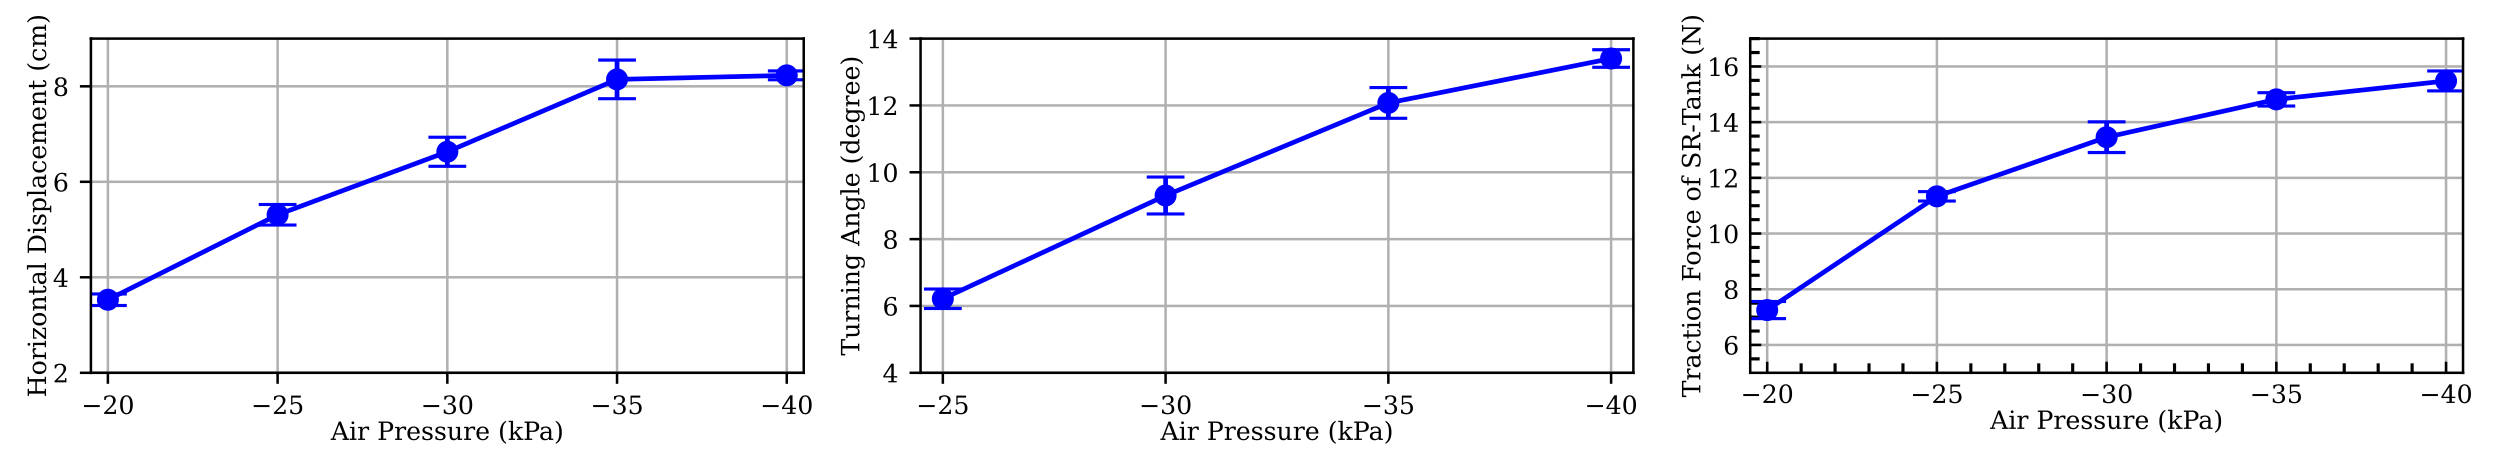 <?xml version="1.0" encoding="utf-8" standalone="no"?>
<!DOCTYPE svg PUBLIC "-//W3C//DTD SVG 1.1//EN"
  "http://www.w3.org/Graphics/SVG/1.1/DTD/svg11.dtd">
<!-- Created with matplotlib (https://matplotlib.org/) -->
<svg height="149.159pt" version="1.1" viewBox="0 0 793.984 149.159" width="793.984pt" xmlns="http://www.w3.org/2000/svg" xmlns:xlink="http://www.w3.org/1999/xlink">
 <defs>
  <style type="text/css">
*{stroke-linecap:butt;stroke-linejoin:round;}
  </style>
 </defs>
 <g id="figure_1">
  <g id="patch_1">
   <path d="M 0 149.159 
L 793.984 149.159 
L 793.984 0 
L 0 0 
z
" style="fill:#ffffff;"/>
  </g>
  <g id="axes_1">
   <g id="patch_2">
    <path d="M 28.875 118.394 
L 255.26 118.394 
L 255.26 12.26 
L 28.875 12.26 
z
" style="fill:#ffffff;"/>
   </g>
   <g id="matplotlib.axis_1">
    <g id="xtick_1">
     <g id="line2d_1">
      <path clip-path="url(#pfad490c248)" d="M 249.87 118.394 
L 249.87 12.26 
" style="fill:none;stroke:#b0b0b0;stroke-linecap:square;stroke-width:0.8;"/>
     </g>
     <g id="line2d_2">
      <defs>
       <path d="M 0 0 
L 0 3.5 
" id="mae63c7bc9a" style="stroke:#000000;stroke-width:0.8;"/>
      </defs>
      <g>
       <use style="stroke:#000000;stroke-width:0.8;" x="249.87" xlink:href="#mae63c7bc9a" y="118.394"/>
      </g>
     </g>
     <g id="text_1">
      <!-- −40 -->
      <defs>
       <path d="M 10.594 35.297 
L 73.188 35.297 
L 73.188 27.391 
L 10.594 27.391 
z
" id="DejaVuSerif-8722"/>
       <path d="M 34.906 24.703 
L 34.906 63.484 
L 10.016 24.703 
z
M 56.391 0 
L 23.188 0 
L 23.188 5.172 
L 34.906 5.172 
L 34.906 19.484 
L 3.078 19.484 
L 3.078 24.812 
L 35.016 74.219 
L 44.672 74.219 
L 44.672 24.703 
L 58.594 24.703 
L 58.594 19.484 
L 44.672 19.484 
L 44.672 5.172 
L 56.391 5.172 
z
" id="DejaVuSerif-52"/>
       <path d="M 31.781 3.422 
Q 39.266 3.422 42.969 11.625 
Q 46.688 19.828 46.688 36.375 
Q 46.688 52.984 42.969 61.188 
Q 39.266 69.391 31.781 69.391 
Q 24.312 69.391 20.594 61.188 
Q 16.891 52.984 16.891 36.375 
Q 16.891 19.828 20.594 11.625 
Q 24.312 3.422 31.781 3.422 
z
M 31.781 -1.422 
Q 19.922 -1.422 13.25 8.531 
Q 6.594 18.5 6.594 36.375 
Q 6.594 54.297 13.25 64.25 
Q 19.922 74.219 31.781 74.219 
Q 43.703 74.219 50.344 64.25 
Q 56.984 54.297 56.984 36.375 
Q 56.984 18.5 50.344 8.531 
Q 43.703 -1.422 31.781 -1.422 
z
" id="DejaVuSerif-48"/>
      </defs>
      <g transform="translate(241.428 131.473)scale(0.08 -0.08)">
       <use xlink:href="#DejaVuSerif-8722"/>
       <use x="83.789" xlink:href="#DejaVuSerif-52"/>
       <use x="147.412" xlink:href="#DejaVuSerif-48"/>
      </g>
     </g>
    </g>
    <g id="xtick_2">
     <g id="line2d_3">
      <path clip-path="url(#pfad490c248)" d="M 195.969 118.394 
L 195.969 12.26 
" style="fill:none;stroke:#b0b0b0;stroke-linecap:square;stroke-width:0.8;"/>
     </g>
     <g id="line2d_4">
      <g>
       <use style="stroke:#000000;stroke-width:0.8;" x="195.969" xlink:href="#mae63c7bc9a" y="118.394"/>
      </g>
     </g>
     <g id="text_2">
      <!-- −35 -->
      <defs>
       <path d="M 9.719 69.828 
Q 15.438 71.969 20.672 73.094 
Q 25.922 74.219 30.516 74.219 
Q 41.219 74.219 47.219 69.594 
Q 53.219 64.984 53.219 56.781 
Q 53.219 50.203 49.062 45.781 
Q 44.922 41.359 37.312 39.797 
Q 46.297 38.531 51.25 33.281 
Q 56.203 28.031 56.203 19.672 
Q 56.203 9.469 49.344 4.016 
Q 42.484 -1.422 29.594 -1.422 
Q 23.875 -1.422 18.422 -0.188 
Q 12.984 1.031 7.625 3.516 
L 7.625 17.672 
L 13.094 17.672 
Q 13.578 10.641 17.828 7.031 
Q 22.078 3.422 29.781 3.422 
Q 37.25 3.422 41.578 7.734 
Q 45.906 12.062 45.906 19.578 
Q 45.906 28.172 41.453 32.594 
Q 37.016 37.016 28.422 37.016 
L 23.781 37.016 
L 23.781 42 
L 26.219 42 
Q 34.766 42 39.031 45.531 
Q 43.312 49.078 43.312 56.203 
Q 43.312 62.594 39.797 65.984 
Q 36.281 69.391 29.688 69.391 
Q 23.094 69.391 19.453 66.266 
Q 15.828 63.141 15.188 56.984 
L 9.719 56.984 
z
" id="DejaVuSerif-51"/>
       <path d="M 50.297 72.906 
L 50.297 64.891 
L 16.891 64.891 
L 16.891 44 
Q 19.438 45.75 22.828 46.625 
Q 26.219 47.516 30.422 47.516 
Q 42.234 47.516 49.062 40.969 
Q 55.906 34.422 55.906 23.094 
Q 55.906 11.531 49 5.047 
Q 42.094 -1.422 29.594 -1.422 
Q 24.562 -1.422 19.281 -0.188 
Q 14.016 1.031 8.5 3.516 
L 8.5 17.672 
L 14.016 17.672 
Q 14.453 10.75 18.422 7.078 
Q 22.406 3.422 29.594 3.422 
Q 37.312 3.422 41.453 8.5 
Q 45.609 13.578 45.609 23.094 
Q 45.609 32.562 41.484 37.609 
Q 37.359 42.672 29.594 42.672 
Q 25.203 42.672 21.844 41.109 
Q 18.5 39.547 15.922 36.281 
L 11.719 36.281 
L 11.719 72.906 
z
" id="DejaVuSerif-53"/>
      </defs>
      <g transform="translate(187.527 131.473)scale(0.08 -0.08)">
       <use xlink:href="#DejaVuSerif-8722"/>
       <use x="83.789" xlink:href="#DejaVuSerif-51"/>
       <use x="147.412" xlink:href="#DejaVuSerif-53"/>
      </g>
     </g>
    </g>
    <g id="xtick_3">
     <g id="line2d_5">
      <path clip-path="url(#pfad490c248)" d="M 142.068 118.394 
L 142.068 12.26 
" style="fill:none;stroke:#b0b0b0;stroke-linecap:square;stroke-width:0.8;"/>
     </g>
     <g id="line2d_6">
      <g>
       <use style="stroke:#000000;stroke-width:0.8;" x="142.068" xlink:href="#mae63c7bc9a" y="118.394"/>
      </g>
     </g>
     <g id="text_3">
      <!-- −30 -->
      <g transform="translate(133.626 131.473)scale(0.08 -0.08)">
       <use xlink:href="#DejaVuSerif-8722"/>
       <use x="83.789" xlink:href="#DejaVuSerif-51"/>
       <use x="147.412" xlink:href="#DejaVuSerif-48"/>
      </g>
     </g>
    </g>
    <g id="xtick_4">
     <g id="line2d_7">
      <path clip-path="url(#pfad490c248)" d="M 88.166 118.394 
L 88.166 12.26 
" style="fill:none;stroke:#b0b0b0;stroke-linecap:square;stroke-width:0.8;"/>
     </g>
     <g id="line2d_8">
      <g>
       <use style="stroke:#000000;stroke-width:0.8;" x="88.166" xlink:href="#mae63c7bc9a" y="118.394"/>
      </g>
     </g>
     <g id="text_4">
      <!-- −25 -->
      <defs>
       <path d="M 12.797 55.516 
L 7.328 55.516 
L 7.328 68.5 
Q 12.547 71.297 17.844 72.75 
Q 23.141 74.219 28.219 74.219 
Q 39.594 74.219 46.188 68.703 
Q 52.781 63.188 52.781 53.719 
Q 52.781 43.016 37.844 28.125 
Q 36.672 27 36.078 26.422 
L 17.672 8.016 
L 48.094 8.016 
L 48.094 17 
L 53.812 17 
L 53.812 0 
L 6.781 0 
L 6.781 5.328 
L 28.906 27.391 
Q 36.234 34.719 39.359 40.844 
Q 42.484 46.969 42.484 53.719 
Q 42.484 61.078 38.641 65.234 
Q 34.812 69.391 28.078 69.391 
Q 21.094 69.391 17.281 65.922 
Q 13.484 62.453 12.797 55.516 
z
" id="DejaVuSerif-50"/>
      </defs>
      <g transform="translate(79.725 131.473)scale(0.08 -0.08)">
       <use xlink:href="#DejaVuSerif-8722"/>
       <use x="83.789" xlink:href="#DejaVuSerif-50"/>
       <use x="147.412" xlink:href="#DejaVuSerif-53"/>
      </g>
     </g>
    </g>
    <g id="xtick_5">
     <g id="line2d_9">
      <path clip-path="url(#pfad490c248)" d="M 34.265 118.394 
L 34.265 12.26 
" style="fill:none;stroke:#b0b0b0;stroke-linecap:square;stroke-width:0.8;"/>
     </g>
     <g id="line2d_10">
      <g>
       <use style="stroke:#000000;stroke-width:0.8;" x="34.265" xlink:href="#mae63c7bc9a" y="118.394"/>
      </g>
     </g>
     <g id="text_5">
      <!-- −20 -->
      <g transform="translate(25.823 131.473)scale(0.08 -0.08)">
       <use xlink:href="#DejaVuSerif-8722"/>
       <use x="83.789" xlink:href="#DejaVuSerif-50"/>
       <use x="147.412" xlink:href="#DejaVuSerif-48"/>
      </g>
     </g>
    </g>
    <g id="text_6">
     <!-- Air Pressure (kPa) -->
     <defs>
      <path d="M 20.016 26.422 
L 46.781 26.422 
L 33.406 61.078 
z
M -0.594 0 
L -0.594 5.172 
L 5.812 5.172 
L 31.781 72.906 
L 39.984 72.906 
L 66.016 5.172 
L 73.188 5.172 
L 73.188 0 
L 46.688 0 
L 46.688 5.172 
L 54.781 5.172 
L 48.688 21.188 
L 18.016 21.188 
L 11.922 5.172 
L 19.922 5.172 
L 19.922 0 
z
" id="DejaVuSerif-65"/>
      <path d="M 9.719 68.016 
Q 9.719 70.266 11.344 71.922 
Q 12.984 73.578 15.281 73.578 
Q 17.531 73.578 19.156 71.922 
Q 20.797 70.266 20.797 68.016 
Q 20.797 65.719 19.188 64.109 
Q 17.578 62.5 15.281 62.5 
Q 12.984 62.5 11.344 64.109 
Q 9.719 65.719 9.719 68.016 
z
M 21.188 5.172 
L 29.688 5.172 
L 29.688 0 
L 3.609 0 
L 3.609 5.172 
L 12.203 5.172 
L 12.203 46.688 
L 3.609 46.688 
L 3.609 51.906 
L 21.188 51.906 
z
" id="DejaVuSerif-105"/>
      <path d="M 47.797 52 
L 47.797 39.016 
L 42.625 39.016 
Q 42.391 42.875 40.484 44.781 
Q 38.578 46.688 34.906 46.688 
Q 28.266 46.688 24.719 42.094 
Q 21.188 37.5 21.188 28.906 
L 21.188 5.172 
L 31.594 5.172 
L 31.594 0 
L 4.109 0 
L 4.109 5.172 
L 12.203 5.172 
L 12.203 46.781 
L 3.609 46.781 
L 3.609 51.906 
L 21.188 51.906 
L 21.188 42.672 
Q 23.828 48.094 27.969 50.703 
Q 32.125 53.328 38.094 53.328 
Q 40.281 53.328 42.703 52.984 
Q 45.125 52.641 47.797 52 
z
" id="DejaVuSerif-114"/>
      <path id="DejaVuSerif-32"/>
      <path d="M 24.703 37.109 
L 37.594 37.109 
Q 44.875 37.109 48.672 41.031 
Q 52.484 44.969 52.484 52.391 
Q 52.484 59.859 48.672 63.766 
Q 44.875 67.672 37.594 67.672 
L 24.703 67.672 
z
M 5.516 0 
L 5.516 5.172 
L 14.797 5.172 
L 14.797 67.672 
L 5.516 67.672 
L 5.516 72.906 
L 39.984 72.906 
Q 50.922 72.906 57.312 67.359 
Q 63.719 61.812 63.719 52.391 
Q 63.719 43.016 57.312 37.453 
Q 50.922 31.891 39.984 31.891 
L 24.703 31.891 
L 24.703 5.172 
L 35.984 5.172 
L 35.984 0 
z
" id="DejaVuSerif-80"/>
      <path d="M 54.203 25 
L 15.484 25 
L 15.484 24.609 
Q 15.484 14.109 19.438 8.766 
Q 23.391 3.422 31.109 3.422 
Q 37.016 3.422 40.797 6.516 
Q 44.578 9.625 46.094 15.719 
L 53.328 15.719 
Q 51.172 7.172 45.375 2.875 
Q 39.594 -1.422 30.172 -1.422 
Q 18.797 -1.422 11.891 6.078 
Q 4.984 13.578 4.984 25.984 
Q 4.984 38.281 11.766 45.797 
Q 18.562 53.328 29.594 53.328 
Q 41.359 53.328 47.656 46.062 
Q 53.953 38.812 54.203 25 
z
M 43.609 30.172 
Q 43.312 39.266 39.766 43.875 
Q 36.234 48.484 29.594 48.484 
Q 23.391 48.484 19.828 43.844 
Q 16.266 39.203 15.484 30.172 
z
" id="DejaVuSerif-101"/>
      <path d="M 5.609 2.875 
L 5.609 14.984 
L 10.797 14.984 
Q 10.984 9.188 14.422 6.297 
Q 17.875 3.422 24.609 3.422 
Q 30.672 3.422 33.844 5.688 
Q 37.016 7.953 37.016 12.312 
Q 37.016 15.719 34.688 17.812 
Q 32.375 19.922 24.906 22.312 
L 18.406 24.516 
Q 11.719 26.656 8.719 29.875 
Q 5.719 33.109 5.719 38.094 
Q 5.719 45.219 10.938 49.266 
Q 16.156 53.328 25.391 53.328 
Q 29.5 53.328 34.031 52.25 
Q 38.578 51.172 43.406 49.125 
L 43.406 37.797 
L 38.234 37.797 
Q 38.031 42.828 34.703 45.656 
Q 31.391 48.484 25.688 48.484 
Q 20.016 48.484 17.109 46.484 
Q 14.203 44.484 14.203 40.484 
Q 14.203 37.203 16.406 35.219 
Q 18.609 33.25 25.203 31.203 
L 32.328 29 
Q 39.703 26.703 42.938 23.266 
Q 46.188 19.828 46.188 14.406 
Q 46.188 7.031 40.547 2.797 
Q 34.906 -1.422 25 -1.422 
Q 19.969 -1.422 15.188 -0.344 
Q 10.406 0.734 5.609 2.875 
z
" id="DejaVuSerif-115"/>
      <path d="M 35.406 51.906 
L 52.203 51.906 
L 52.203 5.172 
L 60.688 5.172 
L 60.688 0 
L 43.219 0 
L 43.219 9.188 
Q 40.719 4 36.766 1.281 
Q 32.812 -1.422 27.594 -1.422 
Q 18.953 -1.422 14.875 3.484 
Q 10.797 8.406 10.797 18.891 
L 10.797 46.688 
L 2.688 46.688 
L 2.688 51.906 
L 19.828 51.906 
L 19.828 21.688 
Q 19.828 12.203 22.141 8.688 
Q 24.469 5.172 30.422 5.172 
Q 36.672 5.172 39.938 9.766 
Q 43.219 14.359 43.219 23.094 
L 43.219 46.688 
L 35.406 46.688 
z
" id="DejaVuSerif-117"/>
      <path d="M 31.891 -15.578 
Q 20.016 -10.25 13.953 1.297 
Q 7.906 12.844 7.906 30.172 
Q 7.906 47.562 13.953 59.109 
Q 20.016 70.656 31.891 75.984 
L 31.891 71.188 
Q 24.359 66.016 21.094 56.609 
Q 17.828 47.219 17.828 30.172 
Q 17.828 13.188 21.094 3.781 
Q 24.359 -5.609 31.891 -10.797 
z
" id="DejaVuSerif-40"/>
      <path d="M 28.609 0 
L 3.422 0 
L 3.422 5.172 
L 11.531 5.172 
L 11.531 70.797 
L 2.875 70.797 
L 2.875 75.984 
L 20.516 75.984 
L 20.516 26.516 
L 42.391 46.688 
L 34.906 46.688 
L 34.906 51.906 
L 58.406 51.906 
L 58.406 46.688 
L 49.516 46.688 
L 34.078 32.422 
L 53.812 5.172 
L 61.281 5.172 
L 61.281 0 
L 35.688 0 
L 35.688 5.172 
L 43.109 5.172 
L 27.594 26.516 
L 20.516 19.922 
L 20.516 5.172 
L 28.609 5.172 
z
" id="DejaVuSerif-107"/>
      <path d="M 39.797 16.312 
L 39.797 27.297 
L 28.219 27.297 
Q 21.531 27.297 18.25 24.406 
Q 14.984 21.531 14.984 15.578 
Q 14.984 10.156 18.297 6.984 
Q 21.625 3.812 27.297 3.812 
Q 32.906 3.812 36.344 7.281 
Q 39.797 10.75 39.797 16.312 
z
M 48.781 32.422 
L 48.781 5.172 
L 56.781 5.172 
L 56.781 0 
L 39.797 0 
L 39.797 5.609 
Q 36.812 2 32.906 0.281 
Q 29 -1.422 23.781 -1.422 
Q 15.141 -1.422 10.062 3.172 
Q 4.984 7.766 4.984 15.578 
Q 4.984 23.641 10.797 28.078 
Q 16.609 32.516 27.203 32.516 
L 39.797 32.516 
L 39.797 36.078 
Q 39.797 42 36.203 45.234 
Q 32.625 48.484 26.125 48.484 
Q 20.75 48.484 17.578 46.047 
Q 14.406 43.609 13.625 38.812 
L 8.984 38.812 
L 8.984 49.312 
Q 13.672 51.312 18.094 52.312 
Q 22.516 53.328 26.703 53.328 
Q 37.5 53.328 43.141 47.969 
Q 48.781 42.625 48.781 32.422 
z
" id="DejaVuSerif-97"/>
      <path d="M 7.078 -15.578 
L 7.078 -10.797 
Q 14.594 -5.609 17.891 3.781 
Q 21.188 13.188 21.188 30.172 
Q 21.188 47.219 17.891 56.609 
Q 14.594 66.016 7.078 71.188 
L 7.078 75.984 
Q 19 70.656 25.047 59.109 
Q 31.109 47.562 31.109 30.172 
Q 31.109 12.844 25.047 1.297 
Q 19 -10.25 7.078 -15.578 
z
" id="DejaVuSerif-41"/>
     </defs>
     <g transform="translate(105.073 139.715)scale(0.08 -0.08)">
      <use xlink:href="#DejaVuSerif-65"/>
      <use x="72.217" xlink:href="#DejaVuSerif-105"/>
      <use x="104.199" xlink:href="#DejaVuSerif-114"/>
      <use x="152.002" xlink:href="#DejaVuSerif-32"/>
      <use x="183.789" xlink:href="#DejaVuSerif-80"/>
      <use x="251.074" xlink:href="#DejaVuSerif-114"/>
      <use x="298.877" xlink:href="#DejaVuSerif-101"/>
      <use x="358.057" xlink:href="#DejaVuSerif-115"/>
      <use x="409.375" xlink:href="#DejaVuSerif-115"/>
      <use x="460.693" xlink:href="#DejaVuSerif-117"/>
      <use x="525.098" xlink:href="#DejaVuSerif-114"/>
      <use x="572.9" xlink:href="#DejaVuSerif-101"/>
      <use x="632.08" xlink:href="#DejaVuSerif-32"/>
      <use x="663.867" xlink:href="#DejaVuSerif-40"/>
      <use x="702.881" xlink:href="#DejaVuSerif-107"/>
      <use x="763.477" xlink:href="#DejaVuSerif-80"/>
      <use x="826.262" xlink:href="#DejaVuSerif-97"/>
      <use x="885.881" xlink:href="#DejaVuSerif-41"/>
     </g>
    </g>
   </g>
   <g id="matplotlib.axis_2">
    <g id="ytick_1">
     <g id="line2d_11">
      <path clip-path="url(#pfad490c248)" d="M 28.875 118.394 
L 255.26 118.394 
" style="fill:none;stroke:#b0b0b0;stroke-linecap:square;stroke-width:0.8;"/>
     </g>
     <g id="line2d_12">
      <defs>
       <path d="M 0 0 
L -3.5 0 
" id="me4e838c771" style="stroke:#000000;stroke-width:0.8;"/>
      </defs>
      <g>
       <use style="stroke:#000000;stroke-width:0.8;" x="28.875" xlink:href="#me4e838c771" y="118.394"/>
      </g>
     </g>
     <g id="text_7">
      <!-- 2 -->
      <g transform="translate(16.785 121.433)scale(0.08 -0.08)">
       <use xlink:href="#DejaVuSerif-50"/>
      </g>
     </g>
    </g>
    <g id="ytick_2">
     <g id="line2d_13">
      <path clip-path="url(#pfad490c248)" d="M 28.875 88.07 
L 255.26 88.07 
" style="fill:none;stroke:#b0b0b0;stroke-linecap:square;stroke-width:0.8;"/>
     </g>
     <g id="line2d_14">
      <g>
       <use style="stroke:#000000;stroke-width:0.8;" x="28.875" xlink:href="#me4e838c771" y="88.07"/>
      </g>
     </g>
     <g id="text_8">
      <!-- 4 -->
      <g transform="translate(16.785 91.11)scale(0.08 -0.08)">
       <use xlink:href="#DejaVuSerif-52"/>
      </g>
     </g>
    </g>
    <g id="ytick_3">
     <g id="line2d_15">
      <path clip-path="url(#pfad490c248)" d="M 28.875 57.746 
L 255.26 57.746 
" style="fill:none;stroke:#b0b0b0;stroke-linecap:square;stroke-width:0.8;"/>
     </g>
     <g id="line2d_16">
      <g>
       <use style="stroke:#000000;stroke-width:0.8;" x="28.875" xlink:href="#me4e838c771" y="57.746"/>
      </g>
     </g>
     <g id="text_9">
      <!-- 6 -->
      <defs>
       <path d="M 32.719 3.422 
Q 39.594 3.422 43.297 8.469 
Q 47.016 13.531 47.016 23 
Q 47.016 32.469 43.297 37.516 
Q 39.594 42.578 32.719 42.578 
Q 25.734 42.578 22.062 37.688 
Q 18.406 32.812 18.406 23.578 
Q 18.406 13.875 22.109 8.641 
Q 25.828 3.422 32.719 3.422 
z
M 16.797 40.141 
Q 20.125 43.797 24.312 45.594 
Q 28.516 47.406 33.797 47.406 
Q 44.672 47.406 51 40.859 
Q 57.328 34.328 57.328 23 
Q 57.328 11.922 50.516 5.25 
Q 43.703 -1.422 32.328 -1.422 
Q 19.969 -1.422 13.328 7.781 
Q 6.688 17 6.688 34.078 
Q 6.688 53.219 14.547 63.719 
Q 22.406 74.219 36.719 74.219 
Q 40.578 74.219 44.828 73.484 
Q 49.078 72.75 53.516 71.297 
L 53.516 59.281 
L 48 59.281 
Q 47.406 64.203 44.234 66.797 
Q 41.062 69.391 35.688 69.391 
Q 26.219 69.391 21.578 62.203 
Q 16.938 55.031 16.797 40.141 
z
" id="DejaVuSerif-54"/>
      </defs>
      <g transform="translate(16.785 60.786)scale(0.08 -0.08)">
       <use xlink:href="#DejaVuSerif-54"/>
      </g>
     </g>
    </g>
    <g id="ytick_4">
     <g id="line2d_17">
      <path clip-path="url(#pfad490c248)" d="M 28.875 27.422 
L 255.26 27.422 
" style="fill:none;stroke:#b0b0b0;stroke-linecap:square;stroke-width:0.8;"/>
     </g>
     <g id="line2d_18">
      <g>
       <use style="stroke:#000000;stroke-width:0.8;" x="28.875" xlink:href="#me4e838c771" y="27.422"/>
      </g>
     </g>
     <g id="text_10">
      <!-- 8 -->
      <defs>
       <path d="M 46.578 19.922 
Q 46.578 27.734 42.688 32.047 
Q 38.812 36.375 31.781 36.375 
Q 24.75 36.375 20.875 32.047 
Q 17 27.734 17 19.922 
Q 17 12.062 20.875 7.734 
Q 24.75 3.422 31.781 3.422 
Q 38.812 3.422 42.688 7.734 
Q 46.578 12.062 46.578 19.922 
z
M 44.578 55.328 
Q 44.578 61.969 41.203 65.672 
Q 37.844 69.391 31.781 69.391 
Q 25.781 69.391 22.391 65.672 
Q 19 61.969 19 55.328 
Q 19 48.641 22.391 44.922 
Q 25.781 41.219 31.781 41.219 
Q 37.844 41.219 41.203 44.922 
Q 44.578 48.641 44.578 55.328 
z
M 39.312 38.812 
Q 47.609 37.703 52.25 32.688 
Q 56.891 27.688 56.891 19.922 
Q 56.891 9.672 50.391 4.125 
Q 43.891 -1.422 31.781 -1.422 
Q 19.734 -1.422 13.203 4.125 
Q 6.688 9.672 6.688 19.922 
Q 6.688 27.688 11.328 32.688 
Q 15.969 37.703 24.312 38.812 
Q 16.938 40.141 13 44.406 
Q 9.078 48.688 9.078 55.328 
Q 9.078 64.109 15.125 69.156 
Q 21.188 74.219 31.781 74.219 
Q 42.391 74.219 48.438 69.156 
Q 54.5 64.109 54.5 55.328 
Q 54.5 48.688 50.562 44.406 
Q 46.625 40.141 39.312 38.812 
z
" id="DejaVuSerif-56"/>
      </defs>
      <g transform="translate(16.785 30.462)scale(0.08 -0.08)">
       <use xlink:href="#DejaVuSerif-56"/>
      </g>
     </g>
    </g>
    <g id="text_11">
     <!-- Horizontal Displacement (cm) -->
     <defs>
      <path d="M 5.516 0 
L 5.516 5.172 
L 14.797 5.172 
L 14.797 67.672 
L 5.516 67.672 
L 5.516 72.906 
L 33.984 72.906 
L 33.984 67.672 
L 24.703 67.672 
L 24.703 42.484 
L 62.5 42.484 
L 62.5 67.672 
L 53.219 67.672 
L 53.219 72.906 
L 81.688 72.906 
L 81.688 67.672 
L 72.406 67.672 
L 72.406 5.172 
L 81.688 5.172 
L 81.688 0 
L 53.219 0 
L 53.219 5.172 
L 62.5 5.172 
L 62.5 36.531 
L 24.703 36.531 
L 24.703 5.172 
L 33.984 5.172 
L 33.984 0 
z
" id="DejaVuSerif-72"/>
      <path d="M 30.078 3.422 
Q 37.312 3.422 40.984 9.125 
Q 44.672 14.844 44.672 25.984 
Q 44.672 37.109 40.984 42.797 
Q 37.312 48.484 30.078 48.484 
Q 22.859 48.484 19.172 42.797 
Q 15.484 37.109 15.484 25.984 
Q 15.484 14.844 19.188 9.125 
Q 22.906 3.422 30.078 3.422 
z
M 30.078 -1.422 
Q 18.75 -1.422 11.859 6.078 
Q 4.984 13.578 4.984 25.984 
Q 4.984 38.375 11.844 45.844 
Q 18.703 53.328 30.078 53.328 
Q 41.453 53.328 48.312 45.844 
Q 55.172 38.375 55.172 25.984 
Q 55.172 13.578 48.312 6.078 
Q 41.453 -1.422 30.078 -1.422 
z
" id="DejaVuSerif-111"/>
      <path d="M 4 0 
L 4 4.203 
L 36.531 46.688 
L 10.797 46.688 
L 10.797 37.703 
L 5.609 37.703 
L 5.609 51.906 
L 48.094 51.906 
L 48.094 47.703 
L 15.578 5.172 
L 43.797 5.172 
L 43.797 14.594 
L 49.031 14.594 
L 49.031 0 
z
" id="DejaVuSerif-122"/>
      <path d="M 4.109 0 
L 4.109 5.172 
L 12.203 5.172 
L 12.203 46.688 
L 3.609 46.688 
L 3.609 51.906 
L 21.188 51.906 
L 21.188 42.672 
Q 23.688 47.953 27.656 50.641 
Q 31.641 53.328 36.922 53.328 
Q 45.516 53.328 49.562 48.391 
Q 53.609 43.453 53.609 33.016 
L 53.609 5.172 
L 61.625 5.172 
L 61.625 0 
L 36.812 0 
L 36.812 5.172 
L 44.578 5.172 
L 44.578 30.172 
Q 44.578 39.703 42.234 43.234 
Q 39.891 46.781 33.984 46.781 
Q 27.734 46.781 24.453 42.203 
Q 21.188 37.641 21.188 28.906 
L 21.188 5.172 
L 29 5.172 
L 29 0 
z
" id="DejaVuSerif-110"/>
      <path d="M 10.797 46.688 
L 2.875 46.688 
L 2.875 51.906 
L 10.797 51.906 
L 10.797 68.016 
L 19.828 68.016 
L 19.828 51.906 
L 36.719 51.906 
L 36.719 46.688 
L 19.828 46.688 
L 19.828 13.719 
Q 19.828 7.125 21.094 5.266 
Q 22.359 3.422 25.781 3.422 
Q 29.297 3.422 30.906 5.484 
Q 32.516 7.562 32.625 12.203 
L 39.406 12.203 
Q 39.016 5.125 35.547 1.844 
Q 32.078 -1.422 25 -1.422 
Q 17.234 -1.422 14.016 2.016 
Q 10.797 5.469 10.797 13.719 
z
" id="DejaVuSerif-116"/>
      <path d="M 20.516 5.172 
L 29 5.172 
L 29 0 
L 2.875 0 
L 2.875 5.172 
L 11.531 5.172 
L 11.531 70.797 
L 2.875 70.797 
L 2.875 75.984 
L 20.516 75.984 
z
" id="DejaVuSerif-108"/>
      <path d="M 24.703 5.172 
L 33.797 5.172 
Q 48 5.172 55.594 13.281 
Q 63.188 21.391 63.188 36.531 
Q 63.188 51.656 55.609 59.656 
Q 48.047 67.672 33.797 67.672 
L 24.703 67.672 
z
M 5.516 0 
L 5.516 5.172 
L 14.797 5.172 
L 14.797 67.672 
L 5.516 67.672 
L 5.516 72.906 
L 34.516 72.906 
Q 53.375 72.906 63.891 63.281 
Q 74.422 53.656 74.422 36.531 
Q 74.422 19.344 63.875 9.672 
Q 53.328 0 34.516 0 
z
" id="DejaVuSerif-68"/>
      <path d="M 20.516 28.516 
L 20.516 23.391 
Q 20.516 14.016 24.094 9.109 
Q 27.688 4.203 34.516 4.203 
Q 41.406 4.203 44.938 9.719 
Q 48.484 15.234 48.484 25.984 
Q 48.484 36.766 44.938 42.234 
Q 41.406 47.703 34.516 47.703 
Q 27.688 47.703 24.094 42.766 
Q 20.516 37.844 20.516 28.516 
z
M 11.531 46.688 
L 2.875 46.688 
L 2.875 51.906 
L 20.516 51.906 
L 20.516 43.797 
Q 23.141 48.688 27.219 51 
Q 31.297 53.328 37.312 53.328 
Q 46.875 53.328 52.922 45.75 
Q 58.984 38.188 58.984 25.984 
Q 58.984 13.766 52.922 6.172 
Q 46.875 -1.422 37.312 -1.422 
Q 31.297 -1.422 27.219 0.891 
Q 23.141 3.219 20.516 8.109 
L 20.516 -15.578 
L 29 -15.578 
L 29 -20.797 
L 2.875 -20.797 
L 2.875 -15.578 
L 11.531 -15.578 
z
" id="DejaVuSerif-112"/>
      <path d="M 51.422 15.578 
Q 49.516 7.281 44.094 2.922 
Q 38.672 -1.422 30.078 -1.422 
Q 18.75 -1.422 11.859 6.078 
Q 4.984 13.578 4.984 25.984 
Q 4.984 38.422 11.859 45.875 
Q 18.75 53.328 30.078 53.328 
Q 35.016 53.328 39.891 52.172 
Q 44.781 51.031 49.703 48.688 
L 49.703 35.406 
L 44.484 35.406 
Q 43.453 42.234 40.016 45.359 
Q 36.578 48.484 30.172 48.484 
Q 22.906 48.484 19.188 42.844 
Q 15.484 37.203 15.484 25.984 
Q 15.484 14.75 19.172 9.078 
Q 22.859 3.422 30.172 3.422 
Q 35.984 3.422 39.453 6.438 
Q 42.922 9.469 44.188 15.578 
z
" id="DejaVuSerif-99"/>
      <path d="M 51.812 41.797 
Q 54.391 47.516 58.422 50.422 
Q 62.453 53.328 67.828 53.328 
Q 75.984 53.328 79.984 48.266 
Q 83.984 43.219 83.984 33.016 
L 83.984 5.172 
L 92.094 5.172 
L 92.094 0 
L 67.188 0 
L 67.188 5.172 
L 75 5.172 
L 75 31.984 
Q 75 39.938 72.656 43.312 
Q 70.312 46.688 64.891 46.688 
Q 58.891 46.688 55.734 42.141 
Q 52.594 37.594 52.594 28.906 
L 52.594 5.172 
L 60.406 5.172 
L 60.406 0 
L 35.797 0 
L 35.797 5.172 
L 43.609 5.172 
L 43.609 32.328 
Q 43.609 40.094 41.266 43.391 
Q 38.922 46.688 33.5 46.688 
Q 27.484 46.688 24.328 42.141 
Q 21.188 37.594 21.188 28.906 
L 21.188 5.172 
L 29 5.172 
L 29 0 
L 4.109 0 
L 4.109 5.172 
L 12.203 5.172 
L 12.203 46.781 
L 3.609 46.781 
L 3.609 51.906 
L 21.188 51.906 
L 21.188 42.672 
Q 23.688 47.859 27.531 50.594 
Q 31.391 53.328 36.281 53.328 
Q 42.328 53.328 46.375 50.312 
Q 50.438 47.312 51.812 41.797 
z
" id="DejaVuSerif-109"/>
     </defs>
     <g transform="translate(14.621 126.191)rotate(-90)scale(0.08 -0.08)">
      <use xlink:href="#DejaVuSerif-72"/>
      <use x="87.207" xlink:href="#DejaVuSerif-111"/>
      <use x="147.412" xlink:href="#DejaVuSerif-114"/>
      <use x="195.215" xlink:href="#DejaVuSerif-105"/>
      <use x="227.197" xlink:href="#DejaVuSerif-122"/>
      <use x="279.883" xlink:href="#DejaVuSerif-111"/>
      <use x="340.088" xlink:href="#DejaVuSerif-110"/>
      <use x="404.492" xlink:href="#DejaVuSerif-116"/>
      <use x="444.678" xlink:href="#DejaVuSerif-97"/>
      <use x="504.297" xlink:href="#DejaVuSerif-108"/>
      <use x="536.279" xlink:href="#DejaVuSerif-32"/>
      <use x="568.066" xlink:href="#DejaVuSerif-68"/>
      <use x="648.242" xlink:href="#DejaVuSerif-105"/>
      <use x="680.225" xlink:href="#DejaVuSerif-115"/>
      <use x="731.543" xlink:href="#DejaVuSerif-112"/>
      <use x="795.557" xlink:href="#DejaVuSerif-108"/>
      <use x="827.539" xlink:href="#DejaVuSerif-97"/>
      <use x="887.158" xlink:href="#DejaVuSerif-99"/>
      <use x="943.164" xlink:href="#DejaVuSerif-101"/>
      <use x="1002.344" xlink:href="#DejaVuSerif-109"/>
      <use x="1097.168" xlink:href="#DejaVuSerif-101"/>
      <use x="1156.348" xlink:href="#DejaVuSerif-110"/>
      <use x="1220.752" xlink:href="#DejaVuSerif-116"/>
      <use x="1260.938" xlink:href="#DejaVuSerif-32"/>
      <use x="1292.725" xlink:href="#DejaVuSerif-40"/>
      <use x="1331.738" xlink:href="#DejaVuSerif-99"/>
      <use x="1387.744" xlink:href="#DejaVuSerif-109"/>
      <use x="1482.568" xlink:href="#DejaVuSerif-41"/>
     </g>
    </g>
   </g>
   <g id="LineCollection_1">
    <path clip-path="url(#pfad490c248)" d="M 34.265 97.028 
L 34.265 93.364 
" style="fill:none;stroke:#0000ff;stroke-width:1.5;"/>
    <path clip-path="url(#pfad490c248)" d="M 88.166 71.474 
L 88.166 64.942 
" style="fill:none;stroke:#0000ff;stroke-width:1.5;"/>
    <path clip-path="url(#pfad490c248)" d="M 142.068 52.808 
L 142.068 43.58 
" style="fill:none;stroke:#0000ff;stroke-width:1.5;"/>
    <path clip-path="url(#pfad490c248)" d="M 195.969 31.343 
L 195.969 19.075 
" style="fill:none;stroke:#0000ff;stroke-width:1.5;"/>
    <path clip-path="url(#pfad490c248)" d="M 249.87 25.341 
L 249.87 22.529 
" style="fill:none;stroke:#0000ff;stroke-width:1.5;"/>
   </g>
   <g id="line2d_19">
    <defs>
     <path d="M 6 0 
L -6 -0 
" id="m41586c8e00" style="stroke:#0000ff;"/>
    </defs>
    <g clip-path="url(#pfad490c248)">
     <use style="fill:#0000ff;stroke:#0000ff;" x="34.265" xlink:href="#m41586c8e00" y="97.028"/>
     <use style="fill:#0000ff;stroke:#0000ff;" x="88.166" xlink:href="#m41586c8e00" y="71.474"/>
     <use style="fill:#0000ff;stroke:#0000ff;" x="142.068" xlink:href="#m41586c8e00" y="52.808"/>
     <use style="fill:#0000ff;stroke:#0000ff;" x="195.969" xlink:href="#m41586c8e00" y="31.343"/>
     <use style="fill:#0000ff;stroke:#0000ff;" x="249.87" xlink:href="#m41586c8e00" y="25.341"/>
    </g>
   </g>
   <g id="line2d_20">
    <g clip-path="url(#pfad490c248)">
     <use style="fill:#0000ff;stroke:#0000ff;" x="34.265" xlink:href="#m41586c8e00" y="93.364"/>
     <use style="fill:#0000ff;stroke:#0000ff;" x="88.166" xlink:href="#m41586c8e00" y="64.942"/>
     <use style="fill:#0000ff;stroke:#0000ff;" x="142.068" xlink:href="#m41586c8e00" y="43.58"/>
     <use style="fill:#0000ff;stroke:#0000ff;" x="195.969" xlink:href="#m41586c8e00" y="19.075"/>
     <use style="fill:#0000ff;stroke:#0000ff;" x="249.87" xlink:href="#m41586c8e00" y="22.529"/>
    </g>
   </g>
   <g id="line2d_21">
    <path clip-path="url(#pfad490c248)" d="M 34.265 95.196 
L 88.166 68.208 
L 142.068 48.194 
L 195.969 25.209 
L 249.87 23.935 
" style="fill:none;stroke:#0000ff;stroke-linecap:square;stroke-width:1.5;"/>
    <defs>
     <path d="M 0 3 
C 0.796 3 1.559 2.684 2.121 2.121 
C 2.684 1.559 3 0.796 3 0 
C 3 -0.796 2.684 -1.559 2.121 -2.121 
C 1.559 -2.684 0.796 -3 0 -3 
C -0.796 -3 -1.559 -2.684 -2.121 -2.121 
C -2.684 -1.559 -3 -0.796 -3 0 
C -3 0.796 -2.684 1.559 -2.121 2.121 
C -1.559 2.684 -0.796 3 0 3 
z
" id="m04a063fdc2" style="stroke:#0000ff;"/>
    </defs>
    <g clip-path="url(#pfad490c248)">
     <use style="fill:#0000ff;stroke:#0000ff;" x="34.265" xlink:href="#m04a063fdc2" y="95.196"/>
     <use style="fill:#0000ff;stroke:#0000ff;" x="88.166" xlink:href="#m04a063fdc2" y="68.208"/>
     <use style="fill:#0000ff;stroke:#0000ff;" x="142.068" xlink:href="#m04a063fdc2" y="48.194"/>
     <use style="fill:#0000ff;stroke:#0000ff;" x="195.969" xlink:href="#m04a063fdc2" y="25.209"/>
     <use style="fill:#0000ff;stroke:#0000ff;" x="249.87" xlink:href="#m04a063fdc2" y="23.935"/>
    </g>
   </g>
   <g id="patch_3">
    <path d="M 28.875 118.394 
L 28.875 12.26 
" style="fill:none;stroke:#000000;stroke-linecap:square;stroke-linejoin:miter;stroke-width:0.8;"/>
   </g>
   <g id="patch_4">
    <path d="M 255.26 118.394 
L 255.26 12.26 
" style="fill:none;stroke:#000000;stroke-linecap:square;stroke-linejoin:miter;stroke-width:0.8;"/>
   </g>
   <g id="patch_5">
    <path d="M 28.875 118.394 
L 255.26 118.394 
" style="fill:none;stroke:#000000;stroke-linecap:square;stroke-linejoin:miter;stroke-width:0.8;"/>
   </g>
   <g id="patch_6">
    <path d="M 28.875 12.26 
L 255.26 12.26 
" style="fill:none;stroke:#000000;stroke-linecap:square;stroke-linejoin:miter;stroke-width:0.8;"/>
   </g>
  </g>
  <g id="axes_2">
   <g id="patch_7">
    <path d="M 292.366 118.394 
L 518.752 118.394 
L 518.752 12.26 
L 292.366 12.26 
z
" style="fill:#ffffff;"/>
   </g>
   <g id="matplotlib.axis_3">
    <g id="xtick_6">
     <g id="line2d_22">
      <path clip-path="url(#p591c7317f3)" d="M 511.677 118.394 
L 511.677 12.26 
" style="fill:none;stroke:#b0b0b0;stroke-linecap:square;stroke-width:0.8;"/>
     </g>
     <g id="line2d_23">
      <g>
       <use style="stroke:#000000;stroke-width:0.8;" x="511.677" xlink:href="#mae63c7bc9a" y="118.394"/>
      </g>
     </g>
     <g id="text_12">
      <!-- −40 -->
      <g transform="translate(503.235 131.473)scale(0.08 -0.08)">
       <use xlink:href="#DejaVuSerif-8722"/>
       <use x="83.789" xlink:href="#DejaVuSerif-52"/>
       <use x="147.412" xlink:href="#DejaVuSerif-48"/>
      </g>
     </g>
    </g>
    <g id="xtick_7">
     <g id="line2d_24">
      <path clip-path="url(#p591c7317f3)" d="M 440.932 118.394 
L 440.932 12.26 
" style="fill:none;stroke:#b0b0b0;stroke-linecap:square;stroke-width:0.8;"/>
     </g>
     <g id="line2d_25">
      <g>
       <use style="stroke:#000000;stroke-width:0.8;" x="440.932" xlink:href="#mae63c7bc9a" y="118.394"/>
      </g>
     </g>
     <g id="text_13">
      <!-- −35 -->
      <g transform="translate(432.49 131.473)scale(0.08 -0.08)">
       <use xlink:href="#DejaVuSerif-8722"/>
       <use x="83.789" xlink:href="#DejaVuSerif-51"/>
       <use x="147.412" xlink:href="#DejaVuSerif-53"/>
      </g>
     </g>
    </g>
    <g id="xtick_8">
     <g id="line2d_26">
      <path clip-path="url(#p591c7317f3)" d="M 370.186 118.394 
L 370.186 12.26 
" style="fill:none;stroke:#b0b0b0;stroke-linecap:square;stroke-width:0.8;"/>
     </g>
     <g id="line2d_27">
      <g>
       <use style="stroke:#000000;stroke-width:0.8;" x="370.186" xlink:href="#mae63c7bc9a" y="118.394"/>
      </g>
     </g>
     <g id="text_14">
      <!-- −30 -->
      <g transform="translate(361.745 131.473)scale(0.08 -0.08)">
       <use xlink:href="#DejaVuSerif-8722"/>
       <use x="83.789" xlink:href="#DejaVuSerif-51"/>
       <use x="147.412" xlink:href="#DejaVuSerif-48"/>
      </g>
     </g>
    </g>
    <g id="xtick_9">
     <g id="line2d_28">
      <path clip-path="url(#p591c7317f3)" d="M 299.441 118.394 
L 299.441 12.26 
" style="fill:none;stroke:#b0b0b0;stroke-linecap:square;stroke-width:0.8;"/>
     </g>
     <g id="line2d_29">
      <g>
       <use style="stroke:#000000;stroke-width:0.8;" x="299.441" xlink:href="#mae63c7bc9a" y="118.394"/>
      </g>
     </g>
     <g id="text_15">
      <!-- −25 -->
      <g transform="translate(290.999 131.473)scale(0.08 -0.08)">
       <use xlink:href="#DejaVuSerif-8722"/>
       <use x="83.789" xlink:href="#DejaVuSerif-50"/>
       <use x="147.412" xlink:href="#DejaVuSerif-53"/>
      </g>
     </g>
    </g>
    <g id="text_16">
     <!-- Air Pressure (kPa) -->
     <g transform="translate(368.564 139.715)scale(0.08 -0.08)">
      <use xlink:href="#DejaVuSerif-65"/>
      <use x="72.217" xlink:href="#DejaVuSerif-105"/>
      <use x="104.199" xlink:href="#DejaVuSerif-114"/>
      <use x="152.002" xlink:href="#DejaVuSerif-32"/>
      <use x="183.789" xlink:href="#DejaVuSerif-80"/>
      <use x="251.074" xlink:href="#DejaVuSerif-114"/>
      <use x="298.877" xlink:href="#DejaVuSerif-101"/>
      <use x="358.057" xlink:href="#DejaVuSerif-115"/>
      <use x="409.375" xlink:href="#DejaVuSerif-115"/>
      <use x="460.693" xlink:href="#DejaVuSerif-117"/>
      <use x="525.098" xlink:href="#DejaVuSerif-114"/>
      <use x="572.9" xlink:href="#DejaVuSerif-101"/>
      <use x="632.08" xlink:href="#DejaVuSerif-32"/>
      <use x="663.867" xlink:href="#DejaVuSerif-40"/>
      <use x="702.881" xlink:href="#DejaVuSerif-107"/>
      <use x="763.477" xlink:href="#DejaVuSerif-80"/>
      <use x="826.262" xlink:href="#DejaVuSerif-97"/>
      <use x="885.881" xlink:href="#DejaVuSerif-41"/>
     </g>
    </g>
   </g>
   <g id="matplotlib.axis_4">
    <g id="ytick_5">
     <g id="line2d_30">
      <path clip-path="url(#p591c7317f3)" d="M 292.366 118.394 
L 518.752 118.394 
" style="fill:none;stroke:#b0b0b0;stroke-linecap:square;stroke-width:0.8;"/>
     </g>
     <g id="line2d_31">
      <g>
       <use style="stroke:#000000;stroke-width:0.8;" x="292.366" xlink:href="#me4e838c771" y="118.394"/>
      </g>
     </g>
     <g id="text_17">
      <!-- 4 -->
      <g transform="translate(280.276 121.433)scale(0.08 -0.08)">
       <use xlink:href="#DejaVuSerif-52"/>
      </g>
     </g>
    </g>
    <g id="ytick_6">
     <g id="line2d_32">
      <path clip-path="url(#p591c7317f3)" d="M 292.366 97.167 
L 518.752 97.167 
" style="fill:none;stroke:#b0b0b0;stroke-linecap:square;stroke-width:0.8;"/>
     </g>
     <g id="line2d_33">
      <g>
       <use style="stroke:#000000;stroke-width:0.8;" x="292.366" xlink:href="#me4e838c771" y="97.167"/>
      </g>
     </g>
     <g id="text_18">
      <!-- 6 -->
      <g transform="translate(280.276 100.207)scale(0.08 -0.08)">
       <use xlink:href="#DejaVuSerif-54"/>
      </g>
     </g>
    </g>
    <g id="ytick_7">
     <g id="line2d_34">
      <path clip-path="url(#p591c7317f3)" d="M 292.366 75.941 
L 518.752 75.941 
" style="fill:none;stroke:#b0b0b0;stroke-linecap:square;stroke-width:0.8;"/>
     </g>
     <g id="line2d_35">
      <g>
       <use style="stroke:#000000;stroke-width:0.8;" x="292.366" xlink:href="#me4e838c771" y="75.941"/>
      </g>
     </g>
     <g id="text_19">
      <!-- 8 -->
      <g transform="translate(280.276 78.98)scale(0.08 -0.08)">
       <use xlink:href="#DejaVuSerif-56"/>
      </g>
     </g>
    </g>
    <g id="ytick_8">
     <g id="line2d_36">
      <path clip-path="url(#p591c7317f3)" d="M 292.366 54.714 
L 518.752 54.714 
" style="fill:none;stroke:#b0b0b0;stroke-linecap:square;stroke-width:0.8;"/>
     </g>
     <g id="line2d_37">
      <g>
       <use style="stroke:#000000;stroke-width:0.8;" x="292.366" xlink:href="#me4e838c771" y="54.714"/>
      </g>
     </g>
     <g id="text_20">
      <!-- 10 -->
      <defs>
       <path d="M 14.203 0 
L 14.203 5.172 
L 26.906 5.172 
L 26.906 65.828 
L 12.203 56.297 
L 12.203 62.703 
L 29.984 74.219 
L 36.719 74.219 
L 36.719 5.172 
L 49.422 5.172 
L 49.422 0 
z
" id="DejaVuSerif-49"/>
      </defs>
      <g transform="translate(275.186 57.753)scale(0.08 -0.08)">
       <use xlink:href="#DejaVuSerif-49"/>
       <use x="63.623" xlink:href="#DejaVuSerif-48"/>
      </g>
     </g>
    </g>
    <g id="ytick_9">
     <g id="line2d_38">
      <path clip-path="url(#p591c7317f3)" d="M 292.366 33.487 
L 518.752 33.487 
" style="fill:none;stroke:#b0b0b0;stroke-linecap:square;stroke-width:0.8;"/>
     </g>
     <g id="line2d_39">
      <g>
       <use style="stroke:#000000;stroke-width:0.8;" x="292.366" xlink:href="#me4e838c771" y="33.487"/>
      </g>
     </g>
     <g id="text_21">
      <!-- 12 -->
      <g transform="translate(275.186 36.527)scale(0.08 -0.08)">
       <use xlink:href="#DejaVuSerif-49"/>
       <use x="63.623" xlink:href="#DejaVuSerif-50"/>
      </g>
     </g>
    </g>
    <g id="ytick_10">
     <g id="line2d_40">
      <path clip-path="url(#p591c7317f3)" d="M 292.366 12.26 
L 518.752 12.26 
" style="fill:none;stroke:#b0b0b0;stroke-linecap:square;stroke-width:0.8;"/>
     </g>
     <g id="line2d_41">
      <g>
       <use style="stroke:#000000;stroke-width:0.8;" x="292.366" xlink:href="#me4e838c771" y="12.26"/>
      </g>
     </g>
     <g id="text_22">
      <!-- 14 -->
      <g transform="translate(275.186 15.3)scale(0.08 -0.08)">
       <use xlink:href="#DejaVuSerif-49"/>
       <use x="63.623" xlink:href="#DejaVuSerif-52"/>
      </g>
     </g>
    </g>
    <g id="text_23">
     <!-- Turning Angle (degree) -->
     <defs>
      <path d="M 19.094 0 
L 19.094 5.172 
L 28.422 5.172 
L 28.422 67.094 
L 6.984 67.094 
L 6.984 55.719 
L 0.984 55.719 
L 0.984 72.906 
L 65.719 72.906 
L 65.719 55.719 
L 59.719 55.719 
L 59.719 67.094 
L 38.281 67.094 
L 38.281 5.172 
L 47.609 5.172 
L 47.609 0 
z
" id="DejaVuSerif-84"/>
      <path d="M 52.484 46.688 
L 52.484 1.125 
Q 52.484 -10.062 46.328 -16.141 
Q 40.188 -22.219 28.812 -22.219 
Q 23.688 -22.219 19 -21.281 
Q 14.312 -20.359 10.016 -18.5 
L 10.016 -7.625 
L 14.703 -7.625 
Q 15.578 -12.703 18.844 -15.047 
Q 22.125 -17.391 28.219 -17.391 
Q 36.141 -17.391 39.812 -12.922 
Q 43.5 -8.453 43.5 1.125 
L 43.5 8.109 
Q 40.875 3.219 36.797 0.891 
Q 32.719 -1.422 26.703 -1.422 
Q 17.141 -1.422 11.062 6.172 
Q 4.984 13.766 4.984 25.984 
Q 4.984 38.188 11.031 45.75 
Q 17.094 53.328 26.703 53.328 
Q 32.719 53.328 36.797 51 
Q 40.875 48.688 43.5 43.797 
L 43.5 51.906 
L 61.078 51.906 
L 61.078 46.688 
z
M 43.5 28.516 
Q 43.5 37.844 39.906 42.766 
Q 36.328 47.703 29.5 47.703 
Q 22.562 47.703 19.016 42.234 
Q 15.484 36.766 15.484 25.984 
Q 15.484 15.234 19.016 9.719 
Q 22.562 4.203 29.5 4.203 
Q 36.328 4.203 39.906 9.109 
Q 43.5 14.016 43.5 23.391 
z
" id="DejaVuSerif-103"/>
      <path d="M 52.484 5.172 
L 61.078 5.172 
L 61.078 0 
L 43.5 0 
L 43.5 8.109 
Q 40.875 3.219 36.797 0.891 
Q 32.719 -1.422 26.703 -1.422 
Q 17.141 -1.422 11.062 6.172 
Q 4.984 13.766 4.984 25.984 
Q 4.984 38.188 11.031 45.75 
Q 17.094 53.328 26.703 53.328 
Q 32.719 53.328 36.797 51 
Q 40.875 48.688 43.5 43.797 
L 43.5 70.797 
L 35.016 70.797 
L 35.016 75.984 
L 52.484 75.984 
z
M 43.5 23.391 
L 43.5 28.516 
Q 43.5 37.844 39.906 42.766 
Q 36.328 47.703 29.5 47.703 
Q 22.562 47.703 19.016 42.234 
Q 15.484 36.766 15.484 25.984 
Q 15.484 15.234 19.016 9.719 
Q 22.562 4.203 29.5 4.203 
Q 36.328 4.203 39.906 9.109 
Q 43.5 14.016 43.5 23.391 
z
" id="DejaVuSerif-100"/>
     </defs>
     <g transform="translate(272.909 112.948)rotate(-90)scale(0.08 -0.08)">
      <use xlink:href="#DejaVuSerif-84"/>
      <use x="66.699" xlink:href="#DejaVuSerif-117"/>
      <use x="131.104" xlink:href="#DejaVuSerif-114"/>
      <use x="178.906" xlink:href="#DejaVuSerif-110"/>
      <use x="243.311" xlink:href="#DejaVuSerif-105"/>
      <use x="275.293" xlink:href="#DejaVuSerif-110"/>
      <use x="339.697" xlink:href="#DejaVuSerif-103"/>
      <use x="403.711" xlink:href="#DejaVuSerif-32"/>
      <use x="435.498" xlink:href="#DejaVuSerif-65"/>
      <use x="507.715" xlink:href="#DejaVuSerif-110"/>
      <use x="572.119" xlink:href="#DejaVuSerif-103"/>
      <use x="636.133" xlink:href="#DejaVuSerif-108"/>
      <use x="668.115" xlink:href="#DejaVuSerif-101"/>
      <use x="727.295" xlink:href="#DejaVuSerif-32"/>
      <use x="759.082" xlink:href="#DejaVuSerif-40"/>
      <use x="798.096" xlink:href="#DejaVuSerif-100"/>
      <use x="862.109" xlink:href="#DejaVuSerif-101"/>
      <use x="921.289" xlink:href="#DejaVuSerif-103"/>
      <use x="985.303" xlink:href="#DejaVuSerif-114"/>
      <use x="1033.105" xlink:href="#DejaVuSerif-101"/>
      <use x="1092.285" xlink:href="#DejaVuSerif-101"/>
      <use x="1151.465" xlink:href="#DejaVuSerif-41"/>
     </g>
    </g>
   </g>
   <g id="LineCollection_2">
    <path clip-path="url(#p591c7317f3)" d="M 299.441 97.969 
L 299.441 91.797 
" style="fill:none;stroke:#0000ff;stroke-width:1.5;"/>
    <path clip-path="url(#p591c7317f3)" d="M 370.186 67.957 
L 370.186 56.225 
" style="fill:none;stroke:#0000ff;stroke-width:1.5;"/>
    <path clip-path="url(#p591c7317f3)" d="M 440.932 37.564 
L 440.932 27.81 
" style="fill:none;stroke:#0000ff;stroke-width:1.5;"/>
    <path clip-path="url(#p591c7317f3)" d="M 511.677 21.374 
L 511.677 15.794 
" style="fill:none;stroke:#0000ff;stroke-width:1.5;"/>
   </g>
   <g id="line2d_42">
    <g clip-path="url(#p591c7317f3)">
     <use style="fill:#0000ff;stroke:#0000ff;" x="299.441" xlink:href="#m41586c8e00" y="97.969"/>
     <use style="fill:#0000ff;stroke:#0000ff;" x="370.186" xlink:href="#m41586c8e00" y="67.957"/>
     <use style="fill:#0000ff;stroke:#0000ff;" x="440.932" xlink:href="#m41586c8e00" y="37.564"/>
     <use style="fill:#0000ff;stroke:#0000ff;" x="511.677" xlink:href="#m41586c8e00" y="21.374"/>
    </g>
   </g>
   <g id="line2d_43">
    <g clip-path="url(#p591c7317f3)">
     <use style="fill:#0000ff;stroke:#0000ff;" x="299.441" xlink:href="#m41586c8e00" y="91.797"/>
     <use style="fill:#0000ff;stroke:#0000ff;" x="370.186" xlink:href="#m41586c8e00" y="56.225"/>
     <use style="fill:#0000ff;stroke:#0000ff;" x="440.932" xlink:href="#m41586c8e00" y="27.81"/>
     <use style="fill:#0000ff;stroke:#0000ff;" x="511.677" xlink:href="#m41586c8e00" y="15.794"/>
    </g>
   </g>
   <g id="line2d_44">
    <path clip-path="url(#p591c7317f3)" d="M 299.441 94.883 
L 370.186 62.091 
L 440.932 32.687 
L 511.677 18.584 
" style="fill:none;stroke:#0000ff;stroke-linecap:square;stroke-width:1.5;"/>
    <g clip-path="url(#p591c7317f3)">
     <use style="fill:#0000ff;stroke:#0000ff;" x="299.441" xlink:href="#m04a063fdc2" y="94.883"/>
     <use style="fill:#0000ff;stroke:#0000ff;" x="370.186" xlink:href="#m04a063fdc2" y="62.091"/>
     <use style="fill:#0000ff;stroke:#0000ff;" x="440.932" xlink:href="#m04a063fdc2" y="32.687"/>
     <use style="fill:#0000ff;stroke:#0000ff;" x="511.677" xlink:href="#m04a063fdc2" y="18.584"/>
    </g>
   </g>
   <g id="patch_8">
    <path d="M 292.366 118.394 
L 292.366 12.26 
" style="fill:none;stroke:#000000;stroke-linecap:square;stroke-linejoin:miter;stroke-width:0.8;"/>
   </g>
   <g id="patch_9">
    <path d="M 518.752 118.394 
L 518.752 12.26 
" style="fill:none;stroke:#000000;stroke-linecap:square;stroke-linejoin:miter;stroke-width:0.8;"/>
   </g>
   <g id="patch_10">
    <path d="M 292.366 118.394 
L 518.752 118.394 
" style="fill:none;stroke:#000000;stroke-linecap:square;stroke-linejoin:miter;stroke-width:0.8;"/>
   </g>
   <g id="patch_11">
    <path d="M 292.366 12.26 
L 518.752 12.26 
" style="fill:none;stroke:#000000;stroke-linecap:square;stroke-linejoin:miter;stroke-width:0.8;"/>
   </g>
  </g>
  <g id="axes_3">
   <g id="patch_12">
    <path d="M 555.858 118.394 
L 782.243 118.394 
L 782.243 12.26 
L 555.858 12.26 
z
" style="fill:#ffffff;"/>
   </g>
   <g id="matplotlib.axis_5">
    <g id="xtick_10">
     <g id="line2d_45">
      <path clip-path="url(#pc695afdaa1)" d="M 776.853 118.394 
L 776.853 12.26 
" style="fill:none;stroke:#b0b0b0;stroke-linecap:square;stroke-width:0.8;"/>
     </g>
     <g id="line2d_46">
      <defs>
       <path d="M 0 0 
L 0 -3.5 
" id="m4c8c80f51a" style="stroke:#000000;stroke-width:0.8;"/>
      </defs>
      <g>
       <use style="stroke:#000000;stroke-width:0.8;" x="776.853" xlink:href="#m4c8c80f51a" y="118.394"/>
      </g>
     </g>
     <g id="text_24">
      <!-- −40 -->
      <g transform="translate(768.411 127.973)scale(0.08 -0.08)">
       <use xlink:href="#DejaVuSerif-8722"/>
       <use x="83.789" xlink:href="#DejaVuSerif-52"/>
       <use x="147.412" xlink:href="#DejaVuSerif-48"/>
      </g>
     </g>
    </g>
    <g id="xtick_11">
     <g id="line2d_47">
      <path clip-path="url(#pc695afdaa1)" d="M 722.952 118.394 
L 722.952 12.26 
" style="fill:none;stroke:#b0b0b0;stroke-linecap:square;stroke-width:0.8;"/>
     </g>
     <g id="line2d_48">
      <g>
       <use style="stroke:#000000;stroke-width:0.8;" x="722.952" xlink:href="#m4c8c80f51a" y="118.394"/>
      </g>
     </g>
     <g id="text_25">
      <!-- −35 -->
      <g transform="translate(714.51 127.973)scale(0.08 -0.08)">
       <use xlink:href="#DejaVuSerif-8722"/>
       <use x="83.789" xlink:href="#DejaVuSerif-51"/>
       <use x="147.412" xlink:href="#DejaVuSerif-53"/>
      </g>
     </g>
    </g>
    <g id="xtick_12">
     <g id="line2d_49">
      <path clip-path="url(#pc695afdaa1)" d="M 669.051 118.394 
L 669.051 12.26 
" style="fill:none;stroke:#b0b0b0;stroke-linecap:square;stroke-width:0.8;"/>
     </g>
     <g id="line2d_50">
      <g>
       <use style="stroke:#000000;stroke-width:0.8;" x="669.051" xlink:href="#m4c8c80f51a" y="118.394"/>
      </g>
     </g>
     <g id="text_26">
      <!-- −30 -->
      <g transform="translate(660.609 127.973)scale(0.08 -0.08)">
       <use xlink:href="#DejaVuSerif-8722"/>
       <use x="83.789" xlink:href="#DejaVuSerif-51"/>
       <use x="147.412" xlink:href="#DejaVuSerif-48"/>
      </g>
     </g>
    </g>
    <g id="xtick_13">
     <g id="line2d_51">
      <path clip-path="url(#pc695afdaa1)" d="M 615.149 118.394 
L 615.149 12.26 
" style="fill:none;stroke:#b0b0b0;stroke-linecap:square;stroke-width:0.8;"/>
     </g>
     <g id="line2d_52">
      <g>
       <use style="stroke:#000000;stroke-width:0.8;" x="615.149" xlink:href="#m4c8c80f51a" y="118.394"/>
      </g>
     </g>
     <g id="text_27">
      <!-- −25 -->
      <g transform="translate(606.707 127.973)scale(0.08 -0.08)">
       <use xlink:href="#DejaVuSerif-8722"/>
       <use x="83.789" xlink:href="#DejaVuSerif-50"/>
       <use x="147.412" xlink:href="#DejaVuSerif-53"/>
      </g>
     </g>
    </g>
    <g id="xtick_14">
     <g id="line2d_53">
      <path clip-path="url(#pc695afdaa1)" d="M 561.248 118.394 
L 561.248 12.26 
" style="fill:none;stroke:#b0b0b0;stroke-linecap:square;stroke-width:0.8;"/>
     </g>
     <g id="line2d_54">
      <g>
       <use style="stroke:#000000;stroke-width:0.8;" x="561.248" xlink:href="#m4c8c80f51a" y="118.394"/>
      </g>
     </g>
     <g id="text_28">
      <!-- −20 -->
      <g transform="translate(552.806 127.973)scale(0.08 -0.08)">
       <use xlink:href="#DejaVuSerif-8722"/>
       <use x="83.789" xlink:href="#DejaVuSerif-50"/>
       <use x="147.412" xlink:href="#DejaVuSerif-48"/>
      </g>
     </g>
    </g>
    <g id="xtick_15">
     <g id="line2d_55">
      <defs>
       <path d="M 0 0 
L 0 -3 
" id="mf855adc69f" style="stroke:#000000;"/>
      </defs>
      <g>
       <use style="stroke:#000000;" x="766.073" xlink:href="#mf855adc69f" y="118.394"/>
      </g>
     </g>
    </g>
    <g id="xtick_16">
     <g id="line2d_56">
      <g>
       <use style="stroke:#000000;" x="755.293" xlink:href="#mf855adc69f" y="118.394"/>
      </g>
     </g>
    </g>
    <g id="xtick_17">
     <g id="line2d_57">
      <g>
       <use style="stroke:#000000;" x="744.512" xlink:href="#mf855adc69f" y="118.394"/>
      </g>
     </g>
    </g>
    <g id="xtick_18">
     <g id="line2d_58">
      <g>
       <use style="stroke:#000000;" x="733.732" xlink:href="#mf855adc69f" y="118.394"/>
      </g>
     </g>
    </g>
    <g id="xtick_19">
     <g id="line2d_59">
      <g>
       <use style="stroke:#000000;" x="712.172" xlink:href="#mf855adc69f" y="118.394"/>
      </g>
     </g>
    </g>
    <g id="xtick_20">
     <g id="line2d_60">
      <g>
       <use style="stroke:#000000;" x="701.391" xlink:href="#mf855adc69f" y="118.394"/>
      </g>
     </g>
    </g>
    <g id="xtick_21">
     <g id="line2d_61">
      <g>
       <use style="stroke:#000000;" x="690.611" xlink:href="#mf855adc69f" y="118.394"/>
      </g>
     </g>
    </g>
    <g id="xtick_22">
     <g id="line2d_62">
      <g>
       <use style="stroke:#000000;" x="679.831" xlink:href="#mf855adc69f" y="118.394"/>
      </g>
     </g>
    </g>
    <g id="xtick_23">
     <g id="line2d_63">
      <g>
       <use style="stroke:#000000;" x="658.27" xlink:href="#mf855adc69f" y="118.394"/>
      </g>
     </g>
    </g>
    <g id="xtick_24">
     <g id="line2d_64">
      <g>
       <use style="stroke:#000000;" x="647.49" xlink:href="#mf855adc69f" y="118.394"/>
      </g>
     </g>
    </g>
    <g id="xtick_25">
     <g id="line2d_65">
      <g>
       <use style="stroke:#000000;" x="636.71" xlink:href="#mf855adc69f" y="118.394"/>
      </g>
     </g>
    </g>
    <g id="xtick_26">
     <g id="line2d_66">
      <g>
       <use style="stroke:#000000;" x="625.93" xlink:href="#mf855adc69f" y="118.394"/>
      </g>
     </g>
    </g>
    <g id="xtick_27">
     <g id="line2d_67">
      <g>
       <use style="stroke:#000000;" x="604.369" xlink:href="#mf855adc69f" y="118.394"/>
      </g>
     </g>
    </g>
    <g id="xtick_28">
     <g id="line2d_68">
      <g>
       <use style="stroke:#000000;" x="593.589" xlink:href="#mf855adc69f" y="118.394"/>
      </g>
     </g>
    </g>
    <g id="xtick_29">
     <g id="line2d_69">
      <g>
       <use style="stroke:#000000;" x="582.808" xlink:href="#mf855adc69f" y="118.394"/>
      </g>
     </g>
    </g>
    <g id="xtick_30">
     <g id="line2d_70">
      <g>
       <use style="stroke:#000000;" x="572.028" xlink:href="#mf855adc69f" y="118.394"/>
      </g>
     </g>
    </g>
    <g id="text_29">
     <!-- Air Pressure (kPa) -->
     <g transform="translate(632.056 136.215)scale(0.08 -0.08)">
      <use xlink:href="#DejaVuSerif-65"/>
      <use x="72.217" xlink:href="#DejaVuSerif-105"/>
      <use x="104.199" xlink:href="#DejaVuSerif-114"/>
      <use x="152.002" xlink:href="#DejaVuSerif-32"/>
      <use x="183.789" xlink:href="#DejaVuSerif-80"/>
      <use x="251.074" xlink:href="#DejaVuSerif-114"/>
      <use x="298.877" xlink:href="#DejaVuSerif-101"/>
      <use x="358.057" xlink:href="#DejaVuSerif-115"/>
      <use x="409.375" xlink:href="#DejaVuSerif-115"/>
      <use x="460.693" xlink:href="#DejaVuSerif-117"/>
      <use x="525.098" xlink:href="#DejaVuSerif-114"/>
      <use x="572.9" xlink:href="#DejaVuSerif-101"/>
      <use x="632.08" xlink:href="#DejaVuSerif-32"/>
      <use x="663.867" xlink:href="#DejaVuSerif-40"/>
      <use x="702.881" xlink:href="#DejaVuSerif-107"/>
      <use x="763.477" xlink:href="#DejaVuSerif-80"/>
      <use x="826.262" xlink:href="#DejaVuSerif-97"/>
      <use x="885.881" xlink:href="#DejaVuSerif-41"/>
     </g>
    </g>
   </g>
   <g id="matplotlib.axis_6">
    <g id="ytick_11">
     <g id="line2d_71">
      <path clip-path="url(#pc695afdaa1)" d="M 555.858 109.55 
L 782.243 109.55 
" style="fill:none;stroke:#b0b0b0;stroke-linecap:square;stroke-width:0.8;"/>
     </g>
     <g id="line2d_72">
      <defs>
       <path d="M 0 0 
L 3.5 0 
" id="mf47668510a" style="stroke:#000000;stroke-width:0.8;"/>
      </defs>
      <g>
       <use style="stroke:#000000;stroke-width:0.8;" x="555.858" xlink:href="#mf47668510a" y="109.55"/>
      </g>
     </g>
     <g id="text_30">
      <!-- 6 -->
      <g transform="translate(547.268 112.589)scale(0.08 -0.08)">
       <use xlink:href="#DejaVuSerif-54"/>
      </g>
     </g>
    </g>
    <g id="ytick_12">
     <g id="line2d_73">
      <path clip-path="url(#pc695afdaa1)" d="M 555.858 91.861 
L 782.243 91.861 
" style="fill:none;stroke:#b0b0b0;stroke-linecap:square;stroke-width:0.8;"/>
     </g>
     <g id="line2d_74">
      <g>
       <use style="stroke:#000000;stroke-width:0.8;" x="555.858" xlink:href="#mf47668510a" y="91.861"/>
      </g>
     </g>
     <g id="text_31">
      <!-- 8 -->
      <g transform="translate(547.268 94.9)scale(0.08 -0.08)">
       <use xlink:href="#DejaVuSerif-56"/>
      </g>
     </g>
    </g>
    <g id="ytick_13">
     <g id="line2d_75">
      <path clip-path="url(#pc695afdaa1)" d="M 555.858 74.172 
L 782.243 74.172 
" style="fill:none;stroke:#b0b0b0;stroke-linecap:square;stroke-width:0.8;"/>
     </g>
     <g id="line2d_76">
      <g>
       <use style="stroke:#000000;stroke-width:0.8;" x="555.858" xlink:href="#mf47668510a" y="74.172"/>
      </g>
     </g>
     <g id="text_32">
      <!-- 10 -->
      <g transform="translate(542.178 77.211)scale(0.08 -0.08)">
       <use xlink:href="#DejaVuSerif-49"/>
       <use x="63.623" xlink:href="#DejaVuSerif-48"/>
      </g>
     </g>
    </g>
    <g id="ytick_14">
     <g id="line2d_77">
      <path clip-path="url(#pc695afdaa1)" d="M 555.858 56.483 
L 782.243 56.483 
" style="fill:none;stroke:#b0b0b0;stroke-linecap:square;stroke-width:0.8;"/>
     </g>
     <g id="line2d_78">
      <g>
       <use style="stroke:#000000;stroke-width:0.8;" x="555.858" xlink:href="#mf47668510a" y="56.483"/>
      </g>
     </g>
     <g id="text_33">
      <!-- 12 -->
      <g transform="translate(542.178 59.522)scale(0.08 -0.08)">
       <use xlink:href="#DejaVuSerif-49"/>
       <use x="63.623" xlink:href="#DejaVuSerif-50"/>
      </g>
     </g>
    </g>
    <g id="ytick_15">
     <g id="line2d_79">
      <path clip-path="url(#pc695afdaa1)" d="M 555.858 38.794 
L 782.243 38.794 
" style="fill:none;stroke:#b0b0b0;stroke-linecap:square;stroke-width:0.8;"/>
     </g>
     <g id="line2d_80">
      <g>
       <use style="stroke:#000000;stroke-width:0.8;" x="555.858" xlink:href="#mf47668510a" y="38.794"/>
      </g>
     </g>
     <g id="text_34">
      <!-- 14 -->
      <g transform="translate(542.178 41.833)scale(0.08 -0.08)">
       <use xlink:href="#DejaVuSerif-49"/>
       <use x="63.623" xlink:href="#DejaVuSerif-52"/>
      </g>
     </g>
    </g>
    <g id="ytick_16">
     <g id="line2d_81">
      <path clip-path="url(#pc695afdaa1)" d="M 555.858 21.105 
L 782.243 21.105 
" style="fill:none;stroke:#b0b0b0;stroke-linecap:square;stroke-width:0.8;"/>
     </g>
     <g id="line2d_82">
      <g>
       <use style="stroke:#000000;stroke-width:0.8;" x="555.858" xlink:href="#mf47668510a" y="21.105"/>
      </g>
     </g>
     <g id="text_35">
      <!-- 16 -->
      <g transform="translate(542.178 24.144)scale(0.08 -0.08)">
       <use xlink:href="#DejaVuSerif-49"/>
       <use x="63.623" xlink:href="#DejaVuSerif-54"/>
      </g>
     </g>
    </g>
    <g id="ytick_17">
     <g id="line2d_83">
      <defs>
       <path d="M 0 0 
L 3 0 
" id="mcd8a8ed06b" style="stroke:#000000;"/>
      </defs>
      <g>
       <use style="stroke:#000000;" x="555.858" xlink:href="#mcd8a8ed06b" y="113.972"/>
      </g>
     </g>
    </g>
    <g id="ytick_18">
     <g id="line2d_84">
      <g>
       <use style="stroke:#000000;" x="555.858" xlink:href="#mcd8a8ed06b" y="105.127"/>
      </g>
     </g>
    </g>
    <g id="ytick_19">
     <g id="line2d_85">
      <g>
       <use style="stroke:#000000;" x="555.858" xlink:href="#mcd8a8ed06b" y="100.705"/>
      </g>
     </g>
    </g>
    <g id="ytick_20">
     <g id="line2d_86">
      <g>
       <use style="stroke:#000000;" x="555.858" xlink:href="#mcd8a8ed06b" y="96.283"/>
      </g>
     </g>
    </g>
    <g id="ytick_21">
     <g id="line2d_87">
      <g>
       <use style="stroke:#000000;" x="555.858" xlink:href="#mcd8a8ed06b" y="87.438"/>
      </g>
     </g>
    </g>
    <g id="ytick_22">
     <g id="line2d_88">
      <g>
       <use style="stroke:#000000;" x="555.858" xlink:href="#mcd8a8ed06b" y="83.016"/>
      </g>
     </g>
    </g>
    <g id="ytick_23">
     <g id="line2d_89">
      <g>
       <use style="stroke:#000000;" x="555.858" xlink:href="#mcd8a8ed06b" y="78.594"/>
      </g>
     </g>
    </g>
    <g id="ytick_24">
     <g id="line2d_90">
      <g>
       <use style="stroke:#000000;" x="555.858" xlink:href="#mcd8a8ed06b" y="69.749"/>
      </g>
     </g>
    </g>
    <g id="ytick_25">
     <g id="line2d_91">
      <g>
       <use style="stroke:#000000;" x="555.858" xlink:href="#mcd8a8ed06b" y="65.327"/>
      </g>
     </g>
    </g>
    <g id="ytick_26">
     <g id="line2d_92">
      <g>
       <use style="stroke:#000000;" x="555.858" xlink:href="#mcd8a8ed06b" y="60.905"/>
      </g>
     </g>
    </g>
    <g id="ytick_27">
     <g id="line2d_93">
      <g>
       <use style="stroke:#000000;" x="555.858" xlink:href="#mcd8a8ed06b" y="52.061"/>
      </g>
     </g>
    </g>
    <g id="ytick_28">
     <g id="line2d_94">
      <g>
       <use style="stroke:#000000;" x="555.858" xlink:href="#mcd8a8ed06b" y="47.638"/>
      </g>
     </g>
    </g>
    <g id="ytick_29">
     <g id="line2d_95">
      <g>
       <use style="stroke:#000000;" x="555.858" xlink:href="#mcd8a8ed06b" y="43.216"/>
      </g>
     </g>
    </g>
    <g id="ytick_30">
     <g id="line2d_96">
      <g>
       <use style="stroke:#000000;" x="555.858" xlink:href="#mcd8a8ed06b" y="34.372"/>
      </g>
     </g>
    </g>
    <g id="ytick_31">
     <g id="line2d_97">
      <g>
       <use style="stroke:#000000;" x="555.858" xlink:href="#mcd8a8ed06b" y="29.949"/>
      </g>
     </g>
    </g>
    <g id="ytick_32">
     <g id="line2d_98">
      <g>
       <use style="stroke:#000000;" x="555.858" xlink:href="#mcd8a8ed06b" y="25.527"/>
      </g>
     </g>
    </g>
    <g id="ytick_33">
     <g id="line2d_99">
      <g>
       <use style="stroke:#000000;" x="555.858" xlink:href="#mcd8a8ed06b" y="16.683"/>
      </g>
     </g>
    </g>
    <g id="ytick_34">
     <g id="line2d_100">
      <g>
       <use style="stroke:#000000;" x="555.858" xlink:href="#mcd8a8ed06b" y="12.26"/>
      </g>
     </g>
    </g>
    <g id="text_36">
     <!-- Traction Force of SR-Tank (N) -->
     <defs>
      <path d="M 5.516 0 
L 5.516 5.172 
L 14.797 5.172 
L 14.797 67.672 
L 5.516 67.672 
L 5.516 72.906 
L 65.188 72.906 
L 65.188 56.688 
L 59.188 56.688 
L 59.188 66.891 
L 24.703 66.891 
L 24.703 42.484 
L 49.609 42.484 
L 49.609 51.609 
L 55.609 51.609 
L 55.609 27.391 
L 49.609 27.391 
L 49.609 36.531 
L 24.703 36.531 
L 24.703 5.172 
L 36.375 5.172 
L 36.375 0 
z
" id="DejaVuSerif-70"/>
      <path d="M 43.016 63.719 
L 38.281 63.719 
Q 38.234 67.391 36.203 69.281 
Q 34.188 71.188 30.328 71.188 
Q 25.297 71.188 23.234 68.422 
Q 21.188 65.672 21.188 58.594 
L 21.188 51.906 
L 35.688 51.906 
L 35.688 46.688 
L 21.188 46.688 
L 21.188 5.172 
L 32.719 5.172 
L 32.719 0 
L 3.609 0 
L 3.609 5.172 
L 12.203 5.172 
L 12.203 46.688 
L 3.609 46.688 
L 3.609 51.906 
L 12.203 51.906 
L 12.203 58.406 
Q 12.203 67.094 16.719 71.531 
Q 21.234 75.984 29.984 75.984 
Q 33.25 75.984 36.516 75.391 
Q 39.797 74.812 43.016 73.578 
z
" id="DejaVuSerif-102"/>
      <path d="M 9.281 3.516 
L 9.281 20.125 
L 14.891 20.062 
Q 15.141 11.766 19.703 7.781 
Q 24.266 3.812 33.594 3.812 
Q 42.281 3.812 46.844 7.25 
Q 51.422 10.688 51.422 17.281 
Q 51.422 22.562 48.656 25.391 
Q 45.906 28.219 37.016 30.906 
L 27.391 33.797 
Q 16.938 36.969 12.672 41.703 
Q 8.406 46.438 8.406 54.688 
Q 8.406 63.969 14.984 69.094 
Q 21.578 74.219 33.5 74.219 
Q 38.578 74.219 44.625 73.109 
Q 50.688 72.016 57.516 69.922 
L 57.516 54.391 
L 52 54.391 
Q 51.172 62.109 46.844 65.547 
Q 42.531 69 33.688 69 
Q 25.984 69 21.953 65.844 
Q 17.922 62.703 17.922 56.688 
Q 17.922 51.469 20.938 48.484 
Q 23.969 45.516 33.797 42.578 
L 42.828 39.891 
Q 52.734 36.922 56.953 32.297 
Q 61.188 27.688 61.188 19.922 
Q 61.188 9.328 54.391 3.953 
Q 47.609 -1.422 34.188 -1.422 
Q 28.172 -1.422 21.938 -0.188 
Q 15.719 1.031 9.281 3.516 
z
" id="DejaVuSerif-83"/>
      <path d="M 47.906 36.188 
Q 51.312 35.25 53.781 33.031 
Q 56.25 30.812 58.203 26.812 
L 68.797 5.172 
L 77.688 5.172 
L 77.688 0 
L 60.5 0 
L 49.125 23.188 
Q 45.844 29.938 43.109 31.906 
Q 40.375 33.891 35.594 33.891 
L 24.703 33.891 
L 24.703 5.172 
L 35.016 5.172 
L 35.016 0 
L 5.516 0 
L 5.516 5.172 
L 14.797 5.172 
L 14.797 67.672 
L 5.516 67.672 
L 5.516 72.906 
L 42.484 72.906 
Q 53.125 72.906 58.906 67.828 
Q 64.703 62.75 64.703 53.422 
Q 64.703 45.906 60.469 41.578 
Q 56.25 37.25 47.906 36.188 
z
M 24.703 39.109 
L 39.109 39.109 
Q 46.484 39.109 50 42.594 
Q 53.516 46.094 53.516 53.422 
Q 53.516 60.75 50 64.203 
Q 46.484 67.672 39.109 67.672 
L 24.703 67.672 
z
" id="DejaVuSerif-82"/>
      <path d="M 4.391 30.609 
L 29.391 30.609 
L 29.391 23 
L 4.391 23 
z
" id="DejaVuSerif-45"/>
      <path d="M 4.891 0 
L 4.891 5.172 
L 14.703 5.172 
L 14.703 67.672 
L 4.891 67.672 
L 4.891 72.906 
L 23.578 72.906 
L 67.281 15.375 
L 67.281 67.672 
L 57.516 67.672 
L 57.516 72.906 
L 83.109 72.906 
L 83.109 67.672 
L 73.297 67.672 
L 73.297 -1.422 
L 67.391 -1.422 
L 20.703 60.016 
L 20.703 5.172 
L 30.516 5.172 
L 30.516 0 
z
" id="DejaVuSerif-78"/>
     </defs>
     <g transform="translate(540.014 126.184)rotate(-90)scale(0.08 -0.08)">
      <use xlink:href="#DejaVuSerif-84"/>
      <use x="66.699" xlink:href="#DejaVuSerif-114"/>
      <use x="114.502" xlink:href="#DejaVuSerif-97"/>
      <use x="174.121" xlink:href="#DejaVuSerif-99"/>
      <use x="230.127" xlink:href="#DejaVuSerif-116"/>
      <use x="270.312" xlink:href="#DejaVuSerif-105"/>
      <use x="302.295" xlink:href="#DejaVuSerif-111"/>
      <use x="362.5" xlink:href="#DejaVuSerif-110"/>
      <use x="426.904" xlink:href="#DejaVuSerif-32"/>
      <use x="458.691" xlink:href="#DejaVuSerif-70"/>
      <use x="522.576" xlink:href="#DejaVuSerif-111"/>
      <use x="582.781" xlink:href="#DejaVuSerif-114"/>
      <use x="630.584" xlink:href="#DejaVuSerif-99"/>
      <use x="686.59" xlink:href="#DejaVuSerif-101"/>
      <use x="745.77" xlink:href="#DejaVuSerif-32"/>
      <use x="777.557" xlink:href="#DejaVuSerif-111"/>
      <use x="837.762" xlink:href="#DejaVuSerif-102"/>
      <use x="874.773" xlink:href="#DejaVuSerif-32"/>
      <use x="906.561" xlink:href="#DejaVuSerif-83"/>
      <use x="975.066" xlink:href="#DejaVuSerif-82"/>
      <use x="1050.359" xlink:href="#DejaVuSerif-45"/>
      <use x="1080.523" xlink:href="#DejaVuSerif-84"/>
      <use x="1139.473" xlink:href="#DejaVuSerif-97"/>
      <use x="1199.092" xlink:href="#DejaVuSerif-110"/>
      <use x="1263.496" xlink:href="#DejaVuSerif-107"/>
      <use x="1324.092" xlink:href="#DejaVuSerif-32"/>
      <use x="1355.879" xlink:href="#DejaVuSerif-40"/>
      <use x="1394.893" xlink:href="#DejaVuSerif-78"/>
      <use x="1482.393" xlink:href="#DejaVuSerif-41"/>
     </g>
    </g>
   </g>
   <g id="LineCollection_3">
    <path clip-path="url(#pc695afdaa1)" d="M 561.248 101.197 
L 561.248 95.756 
" style="fill:none;stroke:#0000ff;stroke-width:1.5;"/>
    <path clip-path="url(#pc695afdaa1)" d="M 615.149 63.853 
L 615.149 60.858 
" style="fill:none;stroke:#0000ff;stroke-width:1.5;"/>
    <path clip-path="url(#pc695afdaa1)" d="M 669.051 48.446 
L 669.051 38.694 
" style="fill:none;stroke:#0000ff;stroke-width:1.5;"/>
    <path clip-path="url(#pc695afdaa1)" d="M 722.952 33.684 
L 722.952 29.434 
" style="fill:none;stroke:#0000ff;stroke-width:1.5;"/>
    <path clip-path="url(#pc695afdaa1)" d="M 776.853 28.873 
L 776.853 22.535 
" style="fill:none;stroke:#0000ff;stroke-width:1.5;"/>
   </g>
   <g id="line2d_101">
    <g clip-path="url(#pc695afdaa1)">
     <use style="fill:#0000ff;stroke:#0000ff;" x="561.248" xlink:href="#m41586c8e00" y="101.197"/>
     <use style="fill:#0000ff;stroke:#0000ff;" x="615.149" xlink:href="#m41586c8e00" y="63.853"/>
     <use style="fill:#0000ff;stroke:#0000ff;" x="669.051" xlink:href="#m41586c8e00" y="48.446"/>
     <use style="fill:#0000ff;stroke:#0000ff;" x="722.952" xlink:href="#m41586c8e00" y="33.684"/>
     <use style="fill:#0000ff;stroke:#0000ff;" x="776.853" xlink:href="#m41586c8e00" y="28.873"/>
    </g>
   </g>
   <g id="line2d_102">
    <g clip-path="url(#pc695afdaa1)">
     <use style="fill:#0000ff;stroke:#0000ff;" x="561.248" xlink:href="#m41586c8e00" y="95.756"/>
     <use style="fill:#0000ff;stroke:#0000ff;" x="615.149" xlink:href="#m41586c8e00" y="60.858"/>
     <use style="fill:#0000ff;stroke:#0000ff;" x="669.051" xlink:href="#m41586c8e00" y="38.694"/>
     <use style="fill:#0000ff;stroke:#0000ff;" x="722.952" xlink:href="#m41586c8e00" y="29.434"/>
     <use style="fill:#0000ff;stroke:#0000ff;" x="776.853" xlink:href="#m41586c8e00" y="22.535"/>
    </g>
   </g>
   <g id="line2d_103">
    <path clip-path="url(#pc695afdaa1)" d="M 561.248 98.476 
L 615.149 62.356 
L 669.051 43.57 
L 722.952 31.559 
L 776.853 25.704 
" style="fill:none;stroke:#0000ff;stroke-linecap:square;stroke-width:1.5;"/>
    <g clip-path="url(#pc695afdaa1)">
     <use style="fill:#0000ff;stroke:#0000ff;" x="561.248" xlink:href="#m04a063fdc2" y="98.476"/>
     <use style="fill:#0000ff;stroke:#0000ff;" x="615.149" xlink:href="#m04a063fdc2" y="62.356"/>
     <use style="fill:#0000ff;stroke:#0000ff;" x="669.051" xlink:href="#m04a063fdc2" y="43.57"/>
     <use style="fill:#0000ff;stroke:#0000ff;" x="722.952" xlink:href="#m04a063fdc2" y="31.559"/>
     <use style="fill:#0000ff;stroke:#0000ff;" x="776.853" xlink:href="#m04a063fdc2" y="25.704"/>
    </g>
   </g>
   <g id="patch_13">
    <path d="M 555.858 118.394 
L 555.858 12.26 
" style="fill:none;stroke:#000000;stroke-linecap:square;stroke-linejoin:miter;stroke-width:0.8;"/>
   </g>
   <g id="patch_14">
    <path d="M 782.243 118.394 
L 782.243 12.26 
" style="fill:none;stroke:#000000;stroke-linecap:square;stroke-linejoin:miter;stroke-width:0.8;"/>
   </g>
   <g id="patch_15">
    <path d="M 555.858 118.394 
L 782.243 118.394 
" style="fill:none;stroke:#000000;stroke-linecap:square;stroke-linejoin:miter;stroke-width:0.8;"/>
   </g>
   <g id="patch_16">
    <path d="M 555.858 12.26 
L 782.243 12.26 
" style="fill:none;stroke:#000000;stroke-linecap:square;stroke-linejoin:miter;stroke-width:0.8;"/>
   </g>
  </g>
 </g>
 <defs>
  <clipPath id="pfad490c248">
   <rect height="106.134" width="226.385" x="28.875" y="12.26"/>
  </clipPath>
  <clipPath id="p591c7317f3">
   <rect height="106.134" width="226.385" x="292.366" y="12.26"/>
  </clipPath>
  <clipPath id="pc695afdaa1">
   <rect height="106.134" width="226.385" x="555.858" y="12.26"/>
  </clipPath>
 </defs>
</svg>
